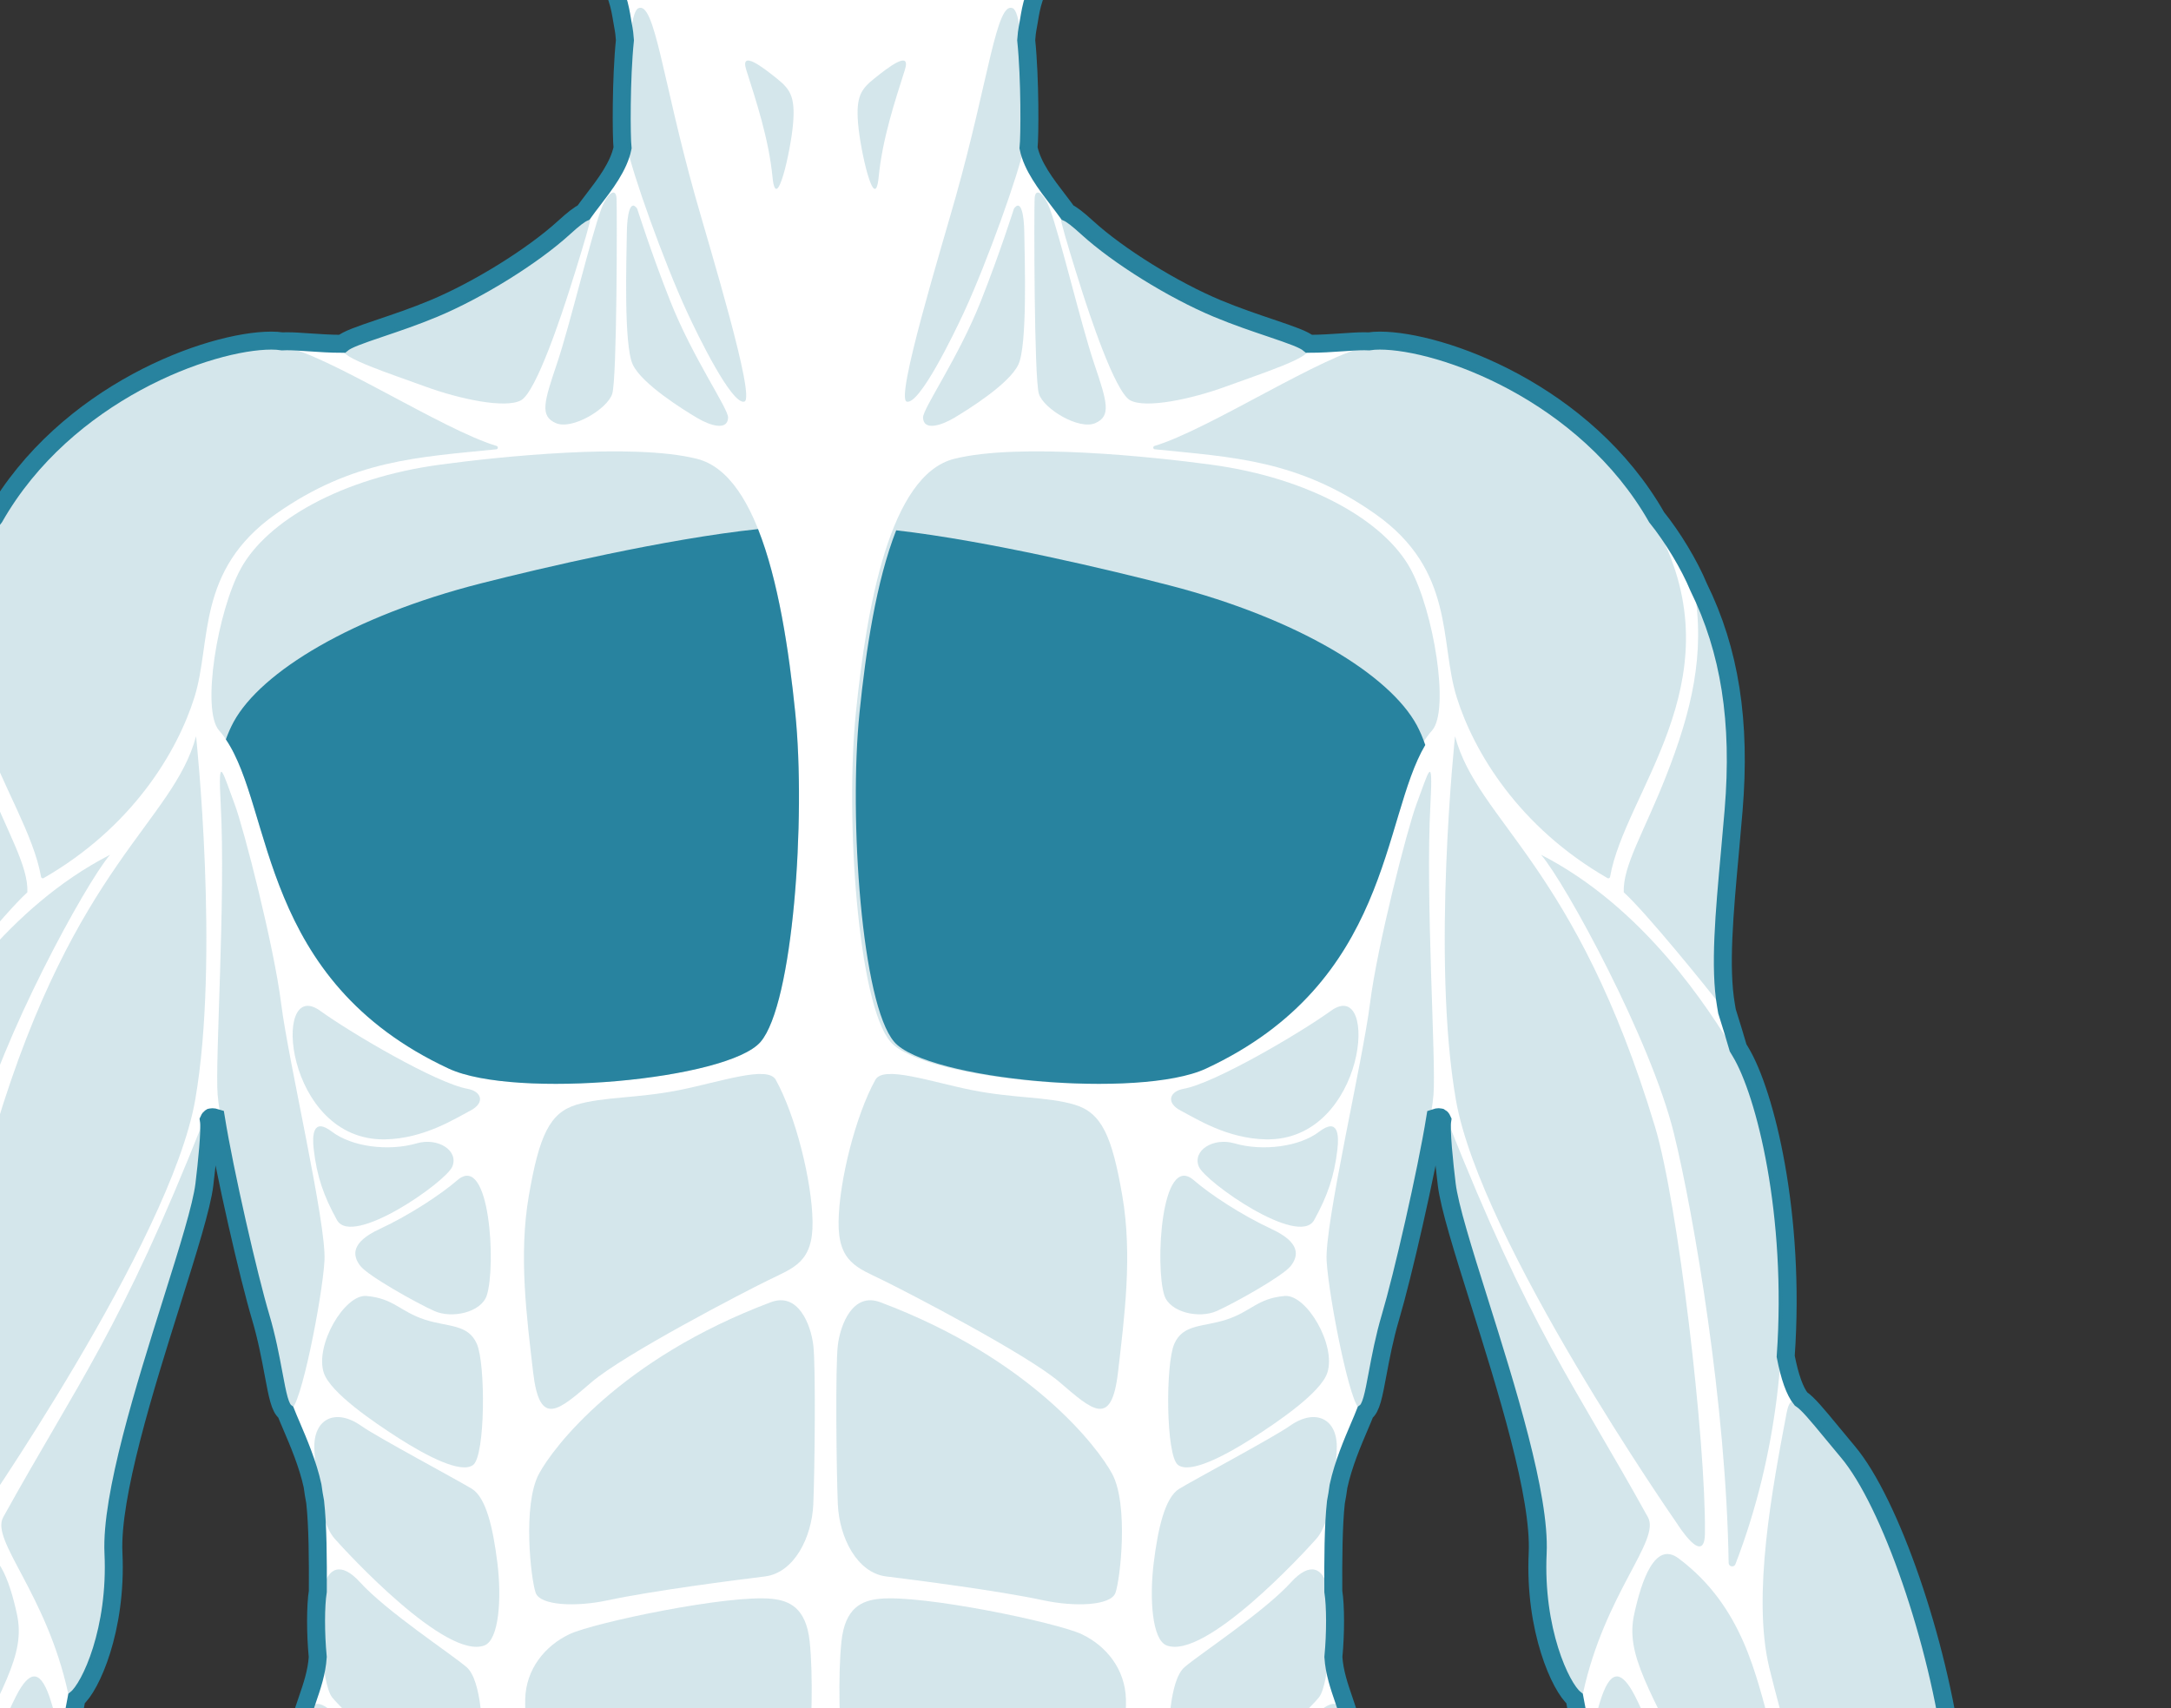 <svg width="61" height="48" viewBox="0 0 61 48" fill="none" xmlns="http://www.w3.org/2000/svg">
<rect x="0" y="0" width="61" height="48" fill="#333333" stroke="none"/>
<g clip-path="url(#clip0_4055_11970)">
<path d="M38.808 165.241C38.624 165.241 38.476 165.133 38.333 165.03C38.214 164.944 38.101 164.862 37.994 164.862C37.975 164.862 37.957 164.865 37.938 164.869C37.815 164.901 37.748 164.954 37.669 165.015C37.559 165.102 37.434 165.2 37.179 165.2C37.162 165.2 37.145 165.199 37.127 165.198C36.889 165.187 36.741 165.087 36.611 164.998C36.49 164.917 36.395 164.853 36.236 164.853C36.226 164.853 36.217 164.853 36.207 164.853C36.04 164.861 35.943 164.918 35.822 164.989C35.669 165.079 35.496 165.18 35.173 165.198C35.151 165.2 35.129 165.2 35.107 165.2C34.805 165.2 34.546 165.085 34.317 164.983C34.125 164.898 33.944 164.817 33.763 164.813L33.748 164.813C33.563 164.813 33.336 164.888 33.096 164.967C32.797 165.066 32.458 165.178 32.106 165.178L32.08 165.178C31.232 165.165 30.751 164.728 30.649 163.881C30.594 163.432 30.743 162.945 30.888 162.475C31.054 161.931 31.227 161.369 31.098 160.853C30.826 159.763 30.669 158.36 30.709 157.363C30.736 156.679 30.523 155.757 30.335 154.944C30.245 154.552 30.16 154.183 30.102 153.85C29.981 153.156 30.489 151.938 30.937 150.863C31.182 150.275 31.414 149.719 31.461 149.421C31.562 148.775 31.446 145.256 31.384 143.364L31.375 143.087C31.324 142.717 31.272 142.323 31.221 141.933C31.081 140.871 30.95 139.868 30.835 139.439L30.749 139.118C30.443 137.982 29.984 136.275 29.983 135.678C29.877 135.402 29.723 134.993 29.565 134.528C29.184 134.059 28.907 133.027 28.741 131.46C28.48 128.984 28.768 125.507 29.068 124.05C29.219 123.317 29.454 122.429 29.662 121.646C29.861 120.899 30.049 120.193 30.122 119.77C30.198 119.336 30.215 119.09 30.225 118.944C30.232 118.848 30.236 118.784 30.255 118.734C30.23 118.599 30.202 118.446 30.173 118.282C30.029 117.476 29.833 116.373 29.577 115.802C29.239 115.051 28.797 112.811 28.608 111.855L28.601 111.822C28.541 111.517 28.486 111.007 28.437 110.304C28.345 109.548 28.317 108.638 28.298 108.037L28.294 107.933C28.285 107.647 28.285 107.076 28.346 106.863C28.338 106.683 28.308 106.518 28.222 106.181C28.134 105.829 28.074 105.449 28.005 105.009C27.971 104.795 27.936 104.566 27.893 104.32C27.849 104.164 27.82 104.008 27.808 103.857C27.729 103.446 27.669 103.252 27.616 103.081C27.554 102.879 27.5 102.703 27.434 102.263C27.346 102.142 27.294 101.69 27.142 99.996C27.081 99.325 27.019 98.63 26.956 98.11C26.923 97.831 26.903 97.474 26.897 97.048C26.838 96.926 26.759 96.802 26.675 96.671C26.582 96.524 26.485 96.372 26.397 96.197C26.044 95.866 25.69 94.039 25.633 93.541C25.503 92.419 24.682 87.47 24.207 85.892C23.666 84.091 24.037 80.46 24.081 80.052C24.096 79.914 24.109 79.777 24.123 79.642C24.18 79.065 24.235 78.52 24.366 78.1C24.229 77.843 23.588 77.727 23.278 77.727H23.115C22.807 77.727 22.174 77.841 22.027 78.102C22.158 78.522 22.213 79.067 22.27 79.643C22.284 79.777 22.297 79.914 22.312 80.052C22.357 80.46 22.727 84.091 22.186 85.892C21.711 87.47 20.89 92.419 20.76 93.541C20.703 94.039 20.349 95.866 19.996 96.197C19.908 96.372 19.811 96.524 19.718 96.67C19.634 96.801 19.555 96.926 19.496 97.048C19.49 97.474 19.47 97.831 19.437 98.11C19.374 98.63 19.312 99.325 19.252 99.997C19.099 101.69 19.047 102.142 18.959 102.263C18.893 102.703 18.839 102.879 18.777 103.081C18.724 103.252 18.665 103.446 18.584 103.857C18.573 104.008 18.544 104.164 18.497 104.333C18.457 104.566 18.422 104.794 18.388 105.008C18.319 105.448 18.26 105.829 18.171 106.181C18.099 106.462 18.068 106.619 18.054 106.762C18.088 106.908 18.092 107.203 18.096 107.689L18.099 107.927C18.106 108.569 18.069 109.619 17.944 110.465C17.899 111.081 17.847 111.541 17.792 111.822L17.786 111.851C17.597 112.808 17.154 115.05 16.816 115.802C16.56 116.373 16.363 117.477 16.22 118.282C16.191 118.446 16.163 118.599 16.138 118.734C16.157 118.784 16.161 118.848 16.168 118.943C16.178 119.09 16.195 119.336 16.271 119.77C16.345 120.193 16.532 120.899 16.731 121.647C16.939 122.43 17.174 123.317 17.325 124.05C17.625 125.507 17.913 128.984 17.652 131.46C17.531 132.6 17.282 134.071 16.776 134.651C16.617 135.126 16.482 135.489 16.41 135.678C16.409 136.276 15.95 137.984 15.644 139.12L15.558 139.439C15.444 139.868 15.312 140.87 15.173 141.931C15.121 142.322 15.069 142.717 15.018 143.087L15.009 143.369C14.947 145.259 14.831 148.776 14.932 149.421C14.979 149.719 15.211 150.275 15.456 150.863C15.904 151.937 16.412 153.156 16.291 153.85C16.233 154.183 16.148 154.552 16.058 154.944C15.87 155.757 15.657 156.679 15.684 157.363C15.724 158.36 15.568 159.763 15.295 160.853C15.166 161.369 15.339 161.931 15.505 162.475C15.65 162.945 15.799 163.432 15.744 163.881C15.642 164.728 15.161 165.165 14.313 165.178L14.287 165.178C13.935 165.178 13.596 165.066 13.297 164.967C13.057 164.888 12.83 164.813 12.645 164.813L12.63 164.813C12.449 164.817 12.268 164.898 12.076 164.983C11.847 165.085 11.588 165.2 11.286 165.2C11.264 165.2 11.242 165.2 11.22 165.198C10.897 165.18 10.724 165.079 10.572 164.989C10.45 164.918 10.353 164.861 10.186 164.853C10.176 164.853 10.167 164.853 10.157 164.853C9.998 164.853 9.903 164.917 9.782 164.998C9.652 165.087 9.503 165.187 9.266 165.198C9.248 165.199 9.231 165.2 9.214 165.2C8.96 165.2 8.834 165.102 8.723 165.015C8.645 164.954 8.578 164.901 8.455 164.869C8.436 164.865 8.418 164.862 8.399 164.862C8.292 164.862 8.179 164.944 8.06 165.03C7.917 165.133 7.769 165.241 7.585 165.241C7.571 165.241 7.557 165.24 7.543 165.239C7.311 165.217 7.191 165.12 7.084 165.034C7.02 164.981 6.963 164.936 6.881 164.906C6.87 164.903 6.859 164.901 6.845 164.901C6.771 164.901 6.662 164.957 6.546 165.018C6.373 165.107 6.158 165.219 5.912 165.219C5.384 165.219 5.114 164.956 4.948 164.283C4.782 163.606 4.928 162.508 5.461 161.841C5.599 161.669 5.818 161.406 6.072 161.102C6.72 160.326 7.607 159.262 7.99 158.684C8.523 157.878 8.74 156.436 8.427 155.773C8.026 154.924 7.942 154.132 8.177 153.419L8.256 153.18C8.475 152.52 8.702 151.838 8.8 151.009C8.88 150.327 8.844 148.675 8.776 147.422C8.713 147.141 8.661 146.844 8.623 146.541C8.404 144.809 7.408 137.308 6.89 134.982C6.403 132.796 5.632 128.788 5.503 126.709C5.389 124.874 5.519 123.679 5.597 122.965L5.615 122.804C5.642 122.552 5.714 122.065 5.763 121.839C5.86 121.344 5.996 120.884 6.116 120.479C6.186 120.242 6.252 120.018 6.303 119.812C6.335 119.564 6.414 118.996 6.497 118.8L6.508 118.742C6.593 118.31 6.689 117.821 6.739 117.367C6.737 117.08 6.744 116.811 6.76 116.545C6.675 115.611 6.64 112.081 6.75 110.467C6.822 109.412 7.106 107.852 7.334 106.599C7.455 105.93 7.56 105.352 7.593 105.061C7.632 104.706 7.612 104.203 7.532 103.567L7.531 103.564C6.559 101.17 5.572 98.662 5.13 96.641C4.908 95.626 4.866 93.847 4.824 92.128C4.786 90.533 4.747 88.885 4.562 87.95C4.188 86.061 4.135 82.793 4.19 81.177C4.17 80.814 4.227 80.076 4.26 79.752C4.24 79.689 4.246 79.61 4.256 79.533C4.281 79.328 4.306 78.877 4.338 78.306C4.419 76.845 4.541 74.637 4.837 73.397C5.235 71.73 5.99 67.294 5.959 65.88C5.928 64.444 6.661 61.371 7.203 59.705C7.315 59.232 7.514 58.493 7.689 57.841C7.785 57.487 7.872 57.164 7.932 56.932C7.968 56.486 8.081 56.036 8.175 55.692C8.304 55.221 8.215 54.656 8.113 54.001C8.001 53.283 7.861 52.389 7.968 51.329C8.145 49.572 8.341 48.692 8.475 48.263C8.518 48.105 8.574 47.943 8.633 47.771C8.765 47.387 8.901 46.989 8.928 46.562C8.864 45.894 8.865 45.123 8.93 44.717C8.935 43.848 8.93 42.87 8.855 42.201C8.829 42.071 8.804 41.915 8.782 41.75C8.651 41.145 8.387 40.528 8.195 40.078C8.131 39.93 8.076 39.8 8.031 39.686C7.866 39.566 7.801 39.218 7.684 38.593C7.6 38.144 7.495 37.585 7.324 37.01C6.988 35.884 6.314 32.949 6.065 31.411C6.03 31.4 5.996 31.394 5.967 31.394C5.938 31.394 5.925 31.4 5.921 31.401C5.906 31.41 5.887 31.425 5.868 31.468C5.915 31.75 5.812 32.706 5.743 33.282C5.669 33.901 5.281 35.133 4.833 36.559C4.066 38.998 3.112 42.033 3.188 43.643C3.289 45.798 2.541 47.412 2.15 47.732C2.074 48.118 2.012 48.531 1.952 48.93C1.891 49.333 1.828 49.749 1.751 50.145C1.662 50.759 1.479 51.467 1.192 52.301C0.904 53.139 0.054 55.209 -1.081 57.838C-1.232 58.325 -1.399 58.86 -1.576 59.426C-2.717 63.072 -4.279 68.066 -4.318 69.839C-4.329 70.347 -4.045 71.125 -3.575 72.345C-3.053 73.699 -3.143 76.358 -4.338 78.618C-4.846 79.58 -5.296 81.051 -5.731 82.473C-6.154 83.854 -6.554 85.159 -6.948 85.746C-7.183 86.095 -7.426 86.272 -7.67 86.272C-7.921 86.272 -8.109 86.091 -8.236 85.905C-8.434 86.916 -8.892 88.731 -9.654 88.869C-9.708 88.879 -9.762 88.884 -9.813 88.884C-10.188 88.884 -10.461 88.625 -10.599 88.155C-10.836 88.964 -11.271 90.049 -11.895 90.049L-11.916 90.049C-12.795 90.016 -12.821 88.862 -12.781 87.56C-12.85 87.599 -12.929 87.619 -13.015 87.619C-13.591 87.619 -14.283 86.754 -14.412 85.872C-14.732 83.691 -14.52 81.077 -14.366 79.168C-14.29 78.231 -14.211 77.264 -14.276 76.99C-14.394 77.1 -14.545 77.296 -14.718 77.519C-15.043 77.94 -15.446 78.463 -15.92 78.789C-16.304 79.053 -16.762 79.193 -17.244 79.193C-18.001 79.193 -18.668 78.851 -18.828 78.38C-18.889 78.202 -18.924 77.852 -18.474 77.503C-17.302 76.596 -15.056 73.316 -14.257 71.348C-13.724 70.035 -12.743 69.6 -11.955 69.251C-11.485 69.042 -11.078 68.862 -10.878 68.545C-10.415 67.814 -9.714 64.251 -8.794 57.956C-8.757 54.54 -8.703 51.063 -8.484 49.357C-8.071 46.132 -6.719 42.214 -5.532 40.801C-5.362 40.599 -5.211 40.415 -5.075 40.251C-4.664 39.752 -4.41 39.444 -4.218 39.313C-4.048 39.085 -3.902 38.657 -3.785 38.041C-4.051 34.082 -3.201 30.698 -2.512 29.557L-2.475 29.496C-2.395 29.223 -2.284 28.875 -2.167 28.507L-2.125 28.378L-2.103 28.249C-1.919 27.182 -2.056 25.68 -2.214 23.941C-2.249 23.559 -2.285 23.169 -2.318 22.772C-2.525 20.277 -2.212 18.281 -1.33 16.489C-1.079 15.879 -0.606 15.092 -0.155 14.535C1.846 11.027 5.898 9.571 7.625 9.571C7.737 9.571 7.839 9.578 7.928 9.592C7.97 9.589 8.014 9.589 8.06 9.589C8.243 9.589 8.46 9.604 8.69 9.62C8.969 9.639 9.286 9.661 9.609 9.661C9.759 9.536 10.089 9.421 10.691 9.217C11.12 9.072 11.655 8.892 12.189 8.669C13.434 8.149 14.97 7.195 15.842 6.4C16.111 6.155 16.279 6.025 16.398 5.972C16.48 5.857 16.568 5.743 16.659 5.624C17 5.179 17.387 4.675 17.492 4.157C17.458 3.857 17.447 2.211 17.559 1.129C17.546 0.956 17.533 0.869 17.525 0.826C17.509 0.746 17.495 0.664 17.482 0.58C17.419 0.196 17.348 -0.239 16.936 -0.853C16.585 -1.377 16.488 -2.596 16.468 -3.526C16.464 -3.705 16.317 -3.852 16.141 -3.852C16.118 -3.852 16.095 -3.849 16.072 -3.844C15.967 -3.821 15.858 -3.809 15.755 -3.809C15.478 -3.809 15.249 -3.893 15.093 -4.052C14.932 -4.216 14.854 -4.452 14.86 -4.753C14.88 -5.805 14.666 -6.415 14.477 -6.954C14.382 -7.225 14.292 -7.482 14.238 -7.77C14.142 -8.283 14.083 -8.973 14.35 -9.346C14.455 -9.492 14.599 -9.579 14.778 -9.605C14.822 -9.611 14.867 -9.614 14.913 -9.614C15.061 -9.614 15.217 -9.581 15.374 -9.514C15.396 -9.504 15.418 -9.5 15.441 -9.5C15.489 -9.5 15.536 -9.521 15.571 -9.559C15.607 -9.597 15.624 -9.647 15.62 -9.699C15.504 -11.238 15.399 -15.027 16.912 -16.968C18.711 -19.277 21.477 -19.744 22.584 -19.838C22.727 -19.85 22.899 -19.863 23.137 -19.863C23.316 -19.863 23.51 -19.856 23.714 -19.84C24.84 -19.757 27.657 -19.309 29.481 -16.968C30.994 -15.027 30.888 -11.238 30.773 -9.699C30.769 -9.647 30.786 -9.597 30.822 -9.559C30.857 -9.521 30.904 -9.5 30.952 -9.5C30.975 -9.5 30.997 -9.504 31.018 -9.514C31.176 -9.581 31.331 -9.614 31.48 -9.614C31.525 -9.614 31.57 -9.611 31.614 -9.605C31.793 -9.579 31.937 -9.492 32.042 -9.346C32.309 -8.973 32.251 -8.283 32.155 -7.77C32.101 -7.482 32.011 -7.225 31.916 -6.954C31.727 -6.415 31.513 -5.805 31.533 -4.753C31.539 -4.452 31.46 -4.216 31.299 -4.052C31.143 -3.893 30.915 -3.809 30.638 -3.809C30.535 -3.809 30.425 -3.821 30.32 -3.844C30.298 -3.849 30.274 -3.852 30.251 -3.852C30.075 -3.852 29.929 -3.705 29.925 -3.526C29.905 -2.596 29.808 -1.378 29.456 -0.853C29.044 -0.239 28.974 0.196 28.911 0.58C28.897 0.664 28.884 0.746 28.868 0.826C28.859 0.869 28.847 0.957 28.834 1.129C28.946 2.211 28.934 3.858 28.9 4.157C29.006 4.675 29.392 5.179 29.734 5.624C29.826 5.744 29.915 5.861 29.995 5.972C30.114 6.025 30.282 6.155 30.551 6.4C31.422 7.195 32.959 8.149 34.203 8.669C34.738 8.892 35.272 9.072 35.702 9.217C36.303 9.421 36.634 9.536 36.783 9.661C37.107 9.661 37.423 9.639 37.703 9.62C37.933 9.604 38.15 9.589 38.333 9.589C38.379 9.589 38.423 9.589 38.465 9.592C38.554 9.578 38.655 9.571 38.768 9.571C40.495 9.571 44.547 11.027 46.548 14.535C46.999 15.093 47.472 15.88 47.727 16.497C48.605 18.281 48.918 20.277 48.71 22.772C48.677 23.169 48.642 23.56 48.607 23.942C48.449 25.68 48.312 27.182 48.496 28.249L48.525 28.42L48.527 28.426C48.646 28.806 48.758 29.166 48.837 29.445L48.904 29.557C49.601 30.71 50.455 34.126 50.174 38.114C50.287 38.696 50.431 39.097 50.602 39.308C50.796 39.436 51.053 39.748 51.47 40.253C51.605 40.417 51.756 40.6 51.925 40.801C53.112 42.214 54.464 46.132 54.877 49.356C55.096 51.063 55.15 54.54 55.187 57.956C56.107 64.251 56.808 67.814 57.271 68.545C57.471 68.862 57.878 69.042 58.348 69.251C59.136 69.6 60.117 70.035 60.65 71.348C61.448 73.316 63.695 76.595 64.867 77.503C65.317 77.852 65.282 78.202 65.221 78.38C65.06 78.851 64.394 79.193 63.637 79.193C63.155 79.193 62.697 79.053 62.313 78.789C61.839 78.463 61.435 77.94 61.111 77.52C60.938 77.296 60.787 77.1 60.669 76.99C60.604 77.264 60.682 78.23 60.758 79.168C60.913 81.076 61.125 83.69 60.805 85.872C60.676 86.754 59.984 87.619 59.408 87.619C59.322 87.619 59.243 87.599 59.174 87.56C59.214 88.861 59.188 90.016 58.308 90.049L58.288 90.049C57.663 90.049 57.229 88.964 56.992 88.155C56.854 88.624 56.581 88.884 56.206 88.884C56.155 88.884 56.101 88.879 56.046 88.869C55.284 88.73 54.826 86.916 54.629 85.905C54.501 86.091 54.313 86.272 54.063 86.272C53.819 86.272 53.576 86.095 53.341 85.746C52.946 85.159 52.547 83.854 52.124 82.473C51.689 81.051 51.239 79.58 50.731 78.618C49.536 76.358 49.446 73.699 49.967 72.345C50.438 71.125 50.722 70.347 50.711 69.839C50.672 68.066 49.109 63.072 47.969 59.426C47.792 58.86 47.625 58.325 47.474 57.838C46.339 55.209 45.489 53.139 45.2 52.301C44.913 51.467 44.73 50.759 44.641 50.138C44.565 49.749 44.502 49.333 44.441 48.931C44.381 48.531 44.319 48.118 44.243 47.732C43.851 47.412 43.104 45.797 43.205 43.643C43.281 42.033 42.327 38.998 41.56 36.559C41.111 35.133 40.724 33.901 40.65 33.282C40.58 32.706 40.478 31.75 40.525 31.468C40.506 31.425 40.486 31.409 40.472 31.401C40.468 31.4 40.455 31.393 40.426 31.393C40.397 31.393 40.363 31.399 40.328 31.411C40.079 32.948 39.405 35.883 39.069 37.01C38.898 37.585 38.793 38.144 38.709 38.593C38.592 39.218 38.527 39.566 38.361 39.686C38.317 39.8 38.261 39.93 38.198 40.078C38.006 40.528 37.742 41.145 37.609 41.761C37.589 41.914 37.564 42.07 37.536 42.212C37.463 42.87 37.458 43.847 37.463 44.717C37.527 45.123 37.529 45.894 37.465 46.562C37.492 46.989 37.628 47.387 37.76 47.771C37.819 47.943 37.874 48.105 37.919 48.266C38.052 48.692 38.248 49.572 38.425 51.329C38.532 52.389 38.392 53.282 38.28 54.001C38.177 54.656 38.089 55.221 38.218 55.692C38.312 56.035 38.425 56.486 38.461 56.932C38.521 57.164 38.608 57.486 38.703 57.839C38.879 58.492 39.078 59.231 39.193 59.715C39.731 61.371 40.465 64.444 40.434 65.88C40.403 67.293 41.158 71.73 41.556 73.397C41.852 74.637 41.974 76.844 42.055 78.305C42.087 78.877 42.111 79.328 42.137 79.532C42.147 79.61 42.153 79.689 42.133 79.752C42.166 80.076 42.223 80.813 42.203 81.189C42.258 82.793 42.205 86.06 41.831 87.95C41.646 88.885 41.607 90.533 41.568 92.127C41.527 93.847 41.484 95.626 41.263 96.641C40.821 98.662 39.834 101.169 38.862 103.565L38.861 103.567C38.781 104.204 38.761 104.706 38.8 105.061C38.832 105.352 38.937 105.929 39.059 106.598C39.287 107.852 39.571 109.412 39.642 110.467C39.753 112.086 39.717 115.631 39.632 116.548C39.649 116.805 39.656 117.077 39.654 117.367C39.703 117.821 39.8 118.31 39.885 118.742L39.896 118.799C39.979 118.996 40.058 119.564 40.09 119.813C40.141 120.017 40.207 120.241 40.277 120.478C40.435 121.012 40.614 121.616 40.705 122.292C40.735 122.461 40.762 122.65 40.778 122.804L40.795 122.965C40.873 123.679 41.004 124.874 40.89 126.709C40.761 128.788 39.99 132.795 39.503 134.982C38.984 137.31 37.989 144.809 37.77 146.541C37.732 146.844 37.68 147.141 37.617 147.422C37.549 148.674 37.512 150.327 37.593 151.009C37.691 151.839 37.918 152.521 38.137 153.181L38.216 153.418C38.45 154.132 38.367 154.924 37.966 155.772C37.653 156.436 37.87 157.878 38.403 158.684C38.786 159.262 39.674 160.326 40.322 161.103C40.575 161.407 40.794 161.669 40.932 161.841C41.465 162.508 41.611 163.606 41.444 164.283C41.279 164.956 41.008 165.219 40.48 165.219C40.235 165.219 40.02 165.107 39.847 165.018C39.731 164.957 39.622 164.901 39.547 164.901C39.534 164.901 39.523 164.902 39.512 164.906C39.429 164.936 39.373 164.981 39.308 165.034C39.202 165.12 39.082 165.217 38.85 165.238C38.836 165.24 38.822 165.241 38.808 165.241Z" fill="white" stroke="#28839F" stroke-width="0.505"/>
<path d="M1.225 24.675C1.196 24.691 1.16 24.674 1.154 24.641C0.741 22.276 -2.315 19.219 -0.296 15.087C1.743 10.915 6.612 9.515 7.92 9.728C9.161 9.93 12.426 12.075 13.954 12.531C14.004 12.546 13.997 12.62 13.946 12.625C11.758 12.849 9.922 12.915 7.751 14.442C5.495 16.03 5.95 18.041 5.463 19.593C4.98 21.134 3.713 23.244 1.225 24.675Z" fill="#28839F" fill-opacity="0.2"/>
<path d="M-1.209 16.548C-1.528 18.375 -1.133 19.995 -0.417 21.816C0.2 23.385 0.8 24.328 0.769 25.074C0.13 25.652 -1.589 27.784 -1.969 28.271C-1.741 26.946 -2 24.952 -2.182 22.76C-2.365 20.567 -2.167 18.497 -1.209 16.548Z" fill="#28839F" fill-opacity="0.2"/>
<path d="M5.509 20.689C4.859 23.105 2.118 24.272 -0.113 31.672C-0.751 33.785 -1.539 40.471 -1.513 43.08C-1.504 44.055 -0.732 42.816 -0.732 42.816C-0.732 42.816 4.796 34.879 5.486 30.9C6.176 26.922 5.509 20.689 5.509 20.689Z" fill="#28839F" fill-opacity="0.2"/>
<path d="M3.092 24.019C2.398 24.827 0.009 29.215 -0.639 31.845C-1.205 34.143 -2.112 39.501 -2.178 43.919C-2.18 44.028 -2.331 44.053 -2.37 43.952C-4.807 37.623 -3.328 31.169 -2.395 29.626C-1.605 28.319 0.202 25.5 3.092 24.019Z" fill="#28839F" fill-opacity="0.2"/>
<path d="M0.09 42.634C-0.271 43.287 1.307 44.775 1.916 47.587C2.02 48.067 3.174 46.237 3.052 43.649C2.93 41.06 5.41 34.91 5.608 33.265C5.806 31.621 5.73 31.469 5.73 31.469C3.393 37.38 2.18 38.858 0.09 42.634Z" fill="#28839F" fill-opacity="0.2"/>
<path d="M-0.772 43.791C-2.59 45.155 -2.943 47.09 -3.369 48.582C-3.795 50.074 -7.34 63.03 -7.659 64.385C-7.979 65.74 -8.085 67.354 -7.599 66.73C-7.112 66.105 -2.654 53.088 -1.3 50.256C0.055 47.425 0.73 46.513 0.475 45.354C0.273 44.43 -0.103 43.288 -0.772 43.791Z" fill="#28839F" fill-opacity="0.2"/>
<path d="M0.536 47.505C-0.259 48.849 -4.677 60.659 -5.428 63.583C-6.178 66.506 -6.199 67.683 -5.712 67.399C-5.225 67.115 0.212 54.732 1.064 52.255C1.916 49.779 1.723 48.764 1.439 47.83C1.155 46.896 0.861 46.957 0.536 47.505Z" fill="#28839F" fill-opacity="0.2"/>
<path d="M19.586 12.894C17.77 12.435 13.983 12.838 12.364 13.057C9.584 13.432 7.496 14.641 6.765 15.98C6.115 17.167 5.65 19.955 6.156 20.527C7.738 22.313 7.028 27.429 12.607 30.027C14.474 30.897 20.458 30.342 21.371 29.276C22.284 28.21 22.649 23.004 22.345 20.02C22.04 17.035 21.391 13.351 19.586 12.894Z" fill="#28839F" fill-opacity="0.2"/>
<path d="M15.934 6.5C15.083 7.276 13.53 8.256 12.242 8.794C10.954 9.332 9.716 9.606 9.645 9.829C9.574 10.053 10.984 10.509 11.958 10.865C12.932 11.22 14.2 11.484 14.636 11.25C15.072 11.017 15.802 8.774 16.015 8.104C16.228 7.434 16.472 6.642 16.563 6.277C16.654 5.911 16.39 6.084 15.934 6.5Z" fill="#28839F" fill-opacity="0.2"/>
<path d="M16.898 5.861C16.598 6.67 16.015 9.134 15.65 10.215C15.285 11.296 15.163 11.692 15.62 11.89C16.076 12.088 17.065 11.494 17.202 11.067C17.339 10.641 17.339 5.937 17.324 5.586C17.309 5.236 17.05 5.449 16.898 5.861Z" fill="#28839F" fill-opacity="0.2"/>
<path d="M17.613 6.53C17.603 7.302 17.521 9.697 17.78 10.245C18.039 10.793 19.195 11.509 19.576 11.737C19.956 11.965 20.443 12.11 20.458 11.737C20.468 11.483 19.467 10.065 18.83 8.454C18.282 7.068 17.906 5.866 17.902 5.86C17.704 5.586 17.619 6.039 17.613 6.53Z" fill="#28839F" fill-opacity="0.2"/>
<path d="M17.63 4.16C17.756 4.839 18.642 7.334 19.301 8.76C19.601 9.411 20.564 11.391 20.916 11.285C21.238 11.189 19.946 6.979 19.534 5.515C18.61 2.226 18.397 0.019 17.934 0.232C17.567 0.401 17.582 3.901 17.63 4.16Z" fill="#28839F" fill-opacity="0.2"/>
<path d="M21.797 30.342C22.353 31.344 22.816 33.189 22.831 34.331C22.847 35.473 22.299 35.625 21.584 35.975C20.869 36.325 17.537 38.056 16.624 38.837C15.696 39.632 15.163 40.131 14.98 38.563C14.798 36.995 14.57 35.275 14.859 33.6C15.148 31.925 15.437 31.27 16.198 31.042C16.959 30.814 17.909 30.867 19.088 30.631C20.25 30.398 21.569 29.931 21.797 30.342Z" fill="#28839F" fill-opacity="0.2"/>
<path d="M21.66 36.592C17.422 38.183 15.537 40.678 15.143 41.416C14.676 42.288 14.918 44.395 15.052 44.76C15.183 45.12 16.189 45.159 17.08 44.968C18.358 44.694 20.671 44.4 21.492 44.298C22.314 44.197 22.811 43.202 22.852 42.268C22.892 41.334 22.923 38.391 22.852 37.802C22.781 37.214 22.425 36.304 21.66 36.592Z" fill="#28839F" fill-opacity="0.2"/>
<path d="M21.695 44.928C20.485 44.797 16.674 45.598 15.995 45.923C15.315 46.248 14.777 46.898 14.757 47.75C14.737 48.603 14.98 50.247 15.203 50.734C15.427 51.221 16.177 51.668 17.232 51.709C18.287 51.749 20.478 51.912 21.452 51.77C22.425 51.627 22.659 50.673 22.73 49.597C22.801 48.522 22.851 47.09 22.75 46.126C22.648 45.162 22.162 44.979 21.695 44.928Z" fill="#28839F" fill-opacity="0.2"/>
<path d="M13.134 30.595C12.27 30.441 9.88 29.041 8.996 28.403C7.619 27.409 7.992 32.069 10.821 32.016C11.917 31.996 12.789 31.43 13.215 31.209C13.641 30.988 13.532 30.666 13.134 30.595Z" fill="#28839F" fill-opacity="0.2"/>
<path d="M8.815 32.295C8.902 33.056 9.095 33.608 9.468 34.283C9.896 35.06 12.533 33.212 12.71 32.779C12.893 32.326 12.3 31.956 11.709 32.128C10.902 32.361 9.876 32.219 9.332 31.804C8.782 31.384 8.771 31.917 8.815 32.295Z" fill="#28839F" fill-opacity="0.2"/>
<path d="M12.85 33.164C12.405 33.55 11.531 34.133 10.659 34.539C9.852 34.915 9.904 35.285 10.122 35.569C10.34 35.854 11.704 36.615 12.201 36.838C12.698 37.062 13.52 36.879 13.677 36.402C13.943 35.595 13.771 32.365 12.85 33.164Z" fill="#28839F" fill-opacity="0.2"/>
<path d="M9.097 38.574C9.28 39.132 10.487 39.955 11.217 40.422C11.948 40.888 12.957 41.431 13.297 41.162C13.636 40.893 13.647 38.325 13.398 37.762C13.15 37.199 12.597 37.295 11.938 37.082C11.241 36.857 11.062 36.481 10.294 36.417C9.681 36.367 8.844 37.798 9.097 38.574Z" fill="#28839F" fill-opacity="0.2"/>
<path d="M10.157 40.071C10.6 40.385 12.865 41.593 13.261 41.837C13.656 42.081 13.854 42.933 13.976 43.923C14.098 44.913 14.023 46.08 13.611 46.237C12.531 46.648 9.761 43.643 9.404 43.238C8.955 42.728 8.864 41.373 8.833 40.726C8.793 39.869 9.427 39.553 10.157 40.071Z" fill="#28839F" fill-opacity="0.2"/>
<path d="M10.111 44.456C10.872 45.293 12.675 46.473 13.109 46.846C13.542 47.219 13.573 48.681 13.565 49.358C13.557 50.035 12.88 50.561 12.424 50.439C11.968 50.317 9.647 48.087 9.335 47.699C9.024 47.31 8.947 45.3 9.077 44.669C9.206 44.037 9.59 43.882 10.111 44.456Z" fill="#28839F" fill-opacity="0.2"/>
<path d="M9.645 48.419C10.31 49.174 11.826 50.499 12.445 51.057C13.063 51.616 13.844 53.9 14.088 54.996C14.331 56.092 14.27 57.513 13.946 58.65C13.621 59.786 14.027 60.355 13.824 61.289C13.621 62.222 12.526 62.872 12.079 62.182C11.633 61.492 9.909 59.34 8.834 58.731C7.758 58.122 8.022 56.762 8.306 55.727C8.59 54.691 7.9 53.351 8.103 51.342C8.306 49.332 8.544 48.391 8.697 48.048C8.849 47.706 9.194 47.906 9.645 48.419Z" fill="#28839F" fill-opacity="0.2"/>
<path d="M6.202 22.613C6.344 25.232 6.04 29.805 6.115 30.759C6.196 31.794 7.048 35.61 7.454 36.971C7.86 38.331 7.89 39.584 8.164 39.599C8.438 39.614 9.057 36.463 9.117 35.428C9.178 34.392 8.103 29.825 7.9 28.201C7.697 26.577 6.848 23.278 6.597 22.608C6.251 21.687 6.121 21.108 6.202 22.613Z" fill="#28839F" fill-opacity="0.2"/>
<path d="M20.968 1.962C21.248 2.845 21.599 3.896 21.706 4.977C21.812 6.058 22.223 4.215 22.284 3.469C22.345 2.723 22.208 2.51 21.827 2.206C21.447 1.901 20.785 1.385 20.968 1.962Z" fill="#28839F" fill-opacity="0.2"/>
<path d="M45.167 24.675C45.196 24.691 45.233 24.674 45.239 24.641C45.651 22.276 48.708 19.219 46.688 15.087C44.649 10.915 39.781 9.515 38.472 9.728C37.231 9.93 33.967 12.075 32.438 12.531C32.389 12.546 32.395 12.62 32.447 12.625C34.635 12.849 36.47 12.915 38.641 14.442C40.897 16.03 40.443 18.041 40.93 19.593C41.413 21.134 42.679 23.244 45.167 24.675Z" fill="#28839F" fill-opacity="0.2"/>
<path d="M47.602 16.548C47.921 18.375 47.526 19.995 46.81 21.816C46.193 23.385 45.593 24.328 45.624 25.074C46.263 25.652 47.982 27.784 48.362 28.271C48.134 26.946 48.393 24.952 48.575 22.76C48.758 20.567 48.56 18.497 47.602 16.548Z" fill="#28839F" fill-opacity="0.2"/>
<path d="M40.883 20.689C41.533 23.105 44.274 24.272 46.505 31.672C47.143 33.785 47.931 40.471 47.905 43.08C47.896 44.055 47.124 42.816 47.124 42.816C47.124 42.816 41.596 34.879 40.906 30.9C40.217 26.922 40.883 20.689 40.883 20.689Z" fill="#28839F" fill-opacity="0.2"/>
<path d="M43.3 24.019C43.995 24.827 46.384 29.215 47.032 31.845C47.597 34.143 48.505 39.501 48.571 43.919C48.573 44.028 48.723 44.053 48.762 43.952C51.2 37.623 49.72 31.169 48.788 29.626C47.998 28.319 46.191 25.5 43.3 24.019Z" fill="#28839F" fill-opacity="0.2"/>
<path d="M46.303 42.634C46.664 43.287 45.086 44.775 44.477 47.587C44.373 48.067 43.219 46.237 43.341 43.649C43.463 41.06 40.983 34.91 40.785 33.265C40.587 31.621 40.663 31.469 40.663 31.469C43 37.38 44.213 38.858 46.303 42.634Z" fill="#28839F" fill-opacity="0.2"/>
<path d="M50.198 39.711C49.806 41.784 49.224 44.827 49.711 46.857C50.198 48.887 54.296 63.624 54.905 65.492C55.513 67.359 55.392 65.431 55.189 63.705C54.986 61.98 55.148 52.541 54.742 49.374C54.337 46.207 52.998 42.289 51.821 40.888C50.645 39.488 50.34 38.96 50.198 39.711Z" fill="#28839F" fill-opacity="0.2"/>
<path d="M47.165 43.791C48.983 45.155 49.336 47.09 49.762 48.582C50.188 50.074 53.733 63.03 54.053 64.385C54.372 65.74 54.479 67.354 53.992 66.73C53.505 66.105 49.047 53.088 47.693 50.256C46.339 47.425 45.663 46.513 45.918 45.354C46.12 44.43 46.496 43.288 47.165 43.791Z" fill="#28839F" fill-opacity="0.2"/>
<path d="M45.856 47.505C46.652 48.849 51.07 60.659 51.821 63.583C52.571 66.506 52.592 67.683 52.105 67.399C51.618 67.115 46.181 54.732 45.329 52.255C44.477 49.779 44.67 48.764 44.954 47.83C45.238 46.896 45.532 46.957 45.856 47.505Z" fill="#28839F" fill-opacity="0.2"/>
<path d="M26.808 12.894C28.624 12.435 32.411 12.838 34.029 13.057C36.809 13.432 38.897 14.641 39.629 15.98C40.278 17.167 40.744 19.955 40.237 20.527C38.655 22.313 39.365 27.429 33.786 30.027C31.919 30.897 25.935 30.342 25.022 29.276C24.109 28.21 23.744 23.004 24.049 20.02C24.353 17.035 25.002 13.351 26.808 12.894Z" fill="#28839F" fill-opacity="0.2"/>
<path d="M30.459 6.5C31.31 7.276 32.863 8.256 34.151 8.794C35.44 9.332 36.677 9.606 36.748 9.829C36.819 10.053 35.409 10.509 34.435 10.865C33.462 11.22 32.194 11.484 31.758 11.25C31.322 11.017 30.591 8.774 30.378 8.104C30.165 7.434 29.922 6.642 29.831 6.277C29.739 5.911 30.003 6.084 30.459 6.5Z" fill="#28839F" fill-opacity="0.2"/>
<path d="M29.496 5.861C29.795 6.67 30.378 9.134 30.743 10.215C31.108 11.296 31.23 11.692 30.774 11.89C30.317 12.088 29.328 11.494 29.191 11.067C29.054 10.641 29.054 5.937 29.07 5.586C29.085 5.236 29.343 5.449 29.496 5.861Z" fill="#28839F" fill-opacity="0.2"/>
<path d="M28.78 6.53C28.791 7.302 28.872 9.697 28.613 10.245C28.354 10.793 27.198 11.509 26.818 11.737C26.437 11.965 25.95 12.11 25.935 11.737C25.925 11.483 26.926 10.065 27.563 8.454C28.111 7.068 28.487 5.866 28.491 5.86C28.689 5.586 28.774 6.039 28.78 6.53Z" fill="#28839F" fill-opacity="0.2"/>
<path d="M28.763 4.16C28.636 4.839 27.75 7.334 27.092 8.76C26.791 9.411 25.829 11.391 25.476 11.285C25.154 11.189 26.447 6.979 26.858 5.515C27.783 2.226 27.996 0.019 28.458 0.232C28.826 0.401 28.811 3.901 28.763 4.16Z" fill="#28839F" fill-opacity="0.2"/>
<path d="M24.596 30.342C24.04 31.344 23.577 33.189 23.562 34.331C23.547 35.473 24.094 35.625 24.809 35.975C25.524 36.325 28.857 38.056 29.77 38.837C30.698 39.632 31.23 40.131 31.413 38.563C31.595 36.995 31.823 35.275 31.534 33.6C31.245 31.925 30.956 31.27 30.195 31.042C29.435 30.814 28.484 30.867 27.305 30.631C26.143 30.398 24.825 29.931 24.596 30.342Z" fill="#28839F" fill-opacity="0.2"/>
<path d="M24.733 36.592C28.97 38.183 30.855 40.678 31.25 41.416C31.717 42.288 31.475 44.395 31.341 44.76C31.209 45.12 30.203 45.159 29.313 44.968C28.035 44.694 25.722 44.4 24.9 44.298C24.079 44.197 23.582 43.202 23.541 42.268C23.501 41.334 23.47 38.391 23.541 37.802C23.612 37.214 23.967 36.304 24.733 36.592Z" fill="#28839F" fill-opacity="0.2"/>
<path d="M24.698 44.928C25.907 44.797 29.718 45.598 30.398 45.923C31.078 46.248 31.615 46.898 31.636 47.75C31.656 48.603 31.412 50.247 31.189 50.734C30.966 51.221 30.215 51.668 29.16 51.709C28.106 51.749 25.915 51.912 24.941 51.77C23.967 51.627 23.734 50.673 23.663 49.597C23.592 48.522 23.541 47.09 23.643 46.126C23.744 45.162 24.231 44.979 24.698 44.928Z" fill="#28839F" fill-opacity="0.2"/>
<path d="M33.258 30.595C34.123 30.441 36.512 29.041 37.397 28.403C38.774 27.409 38.4 32.069 35.571 32.016C34.476 31.996 33.603 31.43 33.177 31.209C32.751 30.988 32.86 30.666 33.258 30.595Z" fill="#28839F" fill-opacity="0.2"/>
<path d="M37.578 32.295C37.491 33.056 37.298 33.608 36.925 34.283C36.497 35.06 33.86 33.212 33.683 32.779C33.5 32.326 34.093 31.956 34.684 32.128C35.491 32.361 36.517 32.219 37.061 31.804C37.611 31.384 37.622 31.917 37.578 32.295Z" fill="#28839F" fill-opacity="0.2"/>
<path d="M33.543 33.164C33.988 33.55 34.861 34.133 35.734 34.539C36.541 34.915 36.489 35.285 36.271 35.569C36.053 35.854 34.689 36.615 34.192 36.838C33.695 37.062 32.873 36.879 32.716 36.402C32.45 35.595 32.622 32.365 33.543 33.164Z" fill="#28839F" fill-opacity="0.2"/>
<path d="M37.295 38.574C37.113 39.132 35.906 39.955 35.175 40.422C34.445 40.888 33.436 41.431 33.096 41.162C32.756 40.893 32.746 38.325 32.995 37.762C33.243 37.199 33.796 37.295 34.455 37.082C35.152 36.857 35.331 36.481 36.099 36.417C36.712 36.367 37.549 37.798 37.295 38.574Z" fill="#28839F" fill-opacity="0.2"/>
<path d="M36.235 40.071C35.792 40.385 33.527 41.593 33.131 41.837C32.736 42.081 32.538 42.933 32.416 43.923C32.295 44.913 32.369 46.08 32.781 46.237C33.862 46.648 36.632 43.643 36.988 43.238C37.437 42.728 37.529 41.373 37.559 40.726C37.599 39.869 36.965 39.553 36.235 40.071Z" fill="#28839F" fill-opacity="0.2"/>
<path d="M36.281 44.456C35.521 45.293 33.718 46.473 33.284 46.846C32.85 47.219 32.82 48.681 32.828 49.358C32.835 50.035 33.512 50.561 33.969 50.439C34.425 50.317 36.745 48.087 37.057 47.699C37.369 47.31 37.445 45.3 37.316 44.669C37.187 44.037 36.803 43.882 36.281 44.456Z" fill="#28839F" fill-opacity="0.2"/>
<path d="M36.748 48.419C36.083 49.174 34.567 50.499 33.948 51.057C33.33 51.616 32.548 53.9 32.305 54.996C32.062 56.092 32.122 57.513 32.447 58.65C32.772 59.786 32.366 60.355 32.569 61.289C32.772 62.222 33.867 62.872 34.313 62.182C34.76 61.492 36.484 59.34 37.559 58.731C38.634 58.122 38.371 56.762 38.087 55.727C37.803 54.691 38.492 53.351 38.289 51.342C38.087 49.332 37.848 48.391 37.696 48.048C37.544 47.706 37.199 47.906 36.748 48.419Z" fill="#28839F" fill-opacity="0.2"/>
<path d="M40.191 22.613C40.048 25.232 40.353 29.805 40.278 30.759C40.197 31.794 39.345 35.61 38.939 36.971C38.533 38.331 38.503 39.584 38.229 39.599C37.955 39.614 37.336 36.463 37.275 35.428C37.215 34.392 38.29 29.825 38.493 28.201C38.696 26.577 39.545 23.278 39.796 22.608C40.142 21.687 40.272 21.108 40.191 22.613Z" fill="#28839F" fill-opacity="0.2"/>
<path d="M25.425 1.962C25.145 2.845 24.794 3.896 24.688 4.977C24.581 6.058 24.17 4.215 24.11 3.469C24.049 2.723 24.186 2.51 24.566 2.206C24.946 1.901 25.608 1.385 25.425 1.962Z" fill="#28839F" fill-opacity="0.2"/>
<path d="M25.181 14.902C24.618 16.337 24.327 18.295 24.151 20.02C23.847 23.004 24.212 28.211 25.125 29.276C26.038 30.342 32.021 30.897 33.888 30.027C39.09 27.605 38.824 22.994 40.047 20.934C39.977 20.731 39.898 20.545 39.811 20.383C39.048 18.966 36.481 17.388 32.879 16.454C31.213 16.022 27.762 15.197 25.181 14.902Z" fill="#28839F"/>
<path d="M21.299 14.867C21.871 16.304 22.167 18.281 22.344 20.02C22.648 23.004 22.284 28.211 21.371 29.276C20.458 30.342 14.474 30.897 12.607 30.027C7.269 27.541 7.687 22.751 6.346 20.777C6.412 20.598 6.484 20.433 6.563 20.288C7.332 18.875 9.908 17.31 13.514 16.393C15.2 15.964 18.709 15.141 21.299 14.867Z" fill="#28839F"/>
</g>
<defs>
<clipPath id="clip0_4055_11970">
<rect width="61" height="48" fill="white"/>
</clipPath>
</defs>
</svg>
